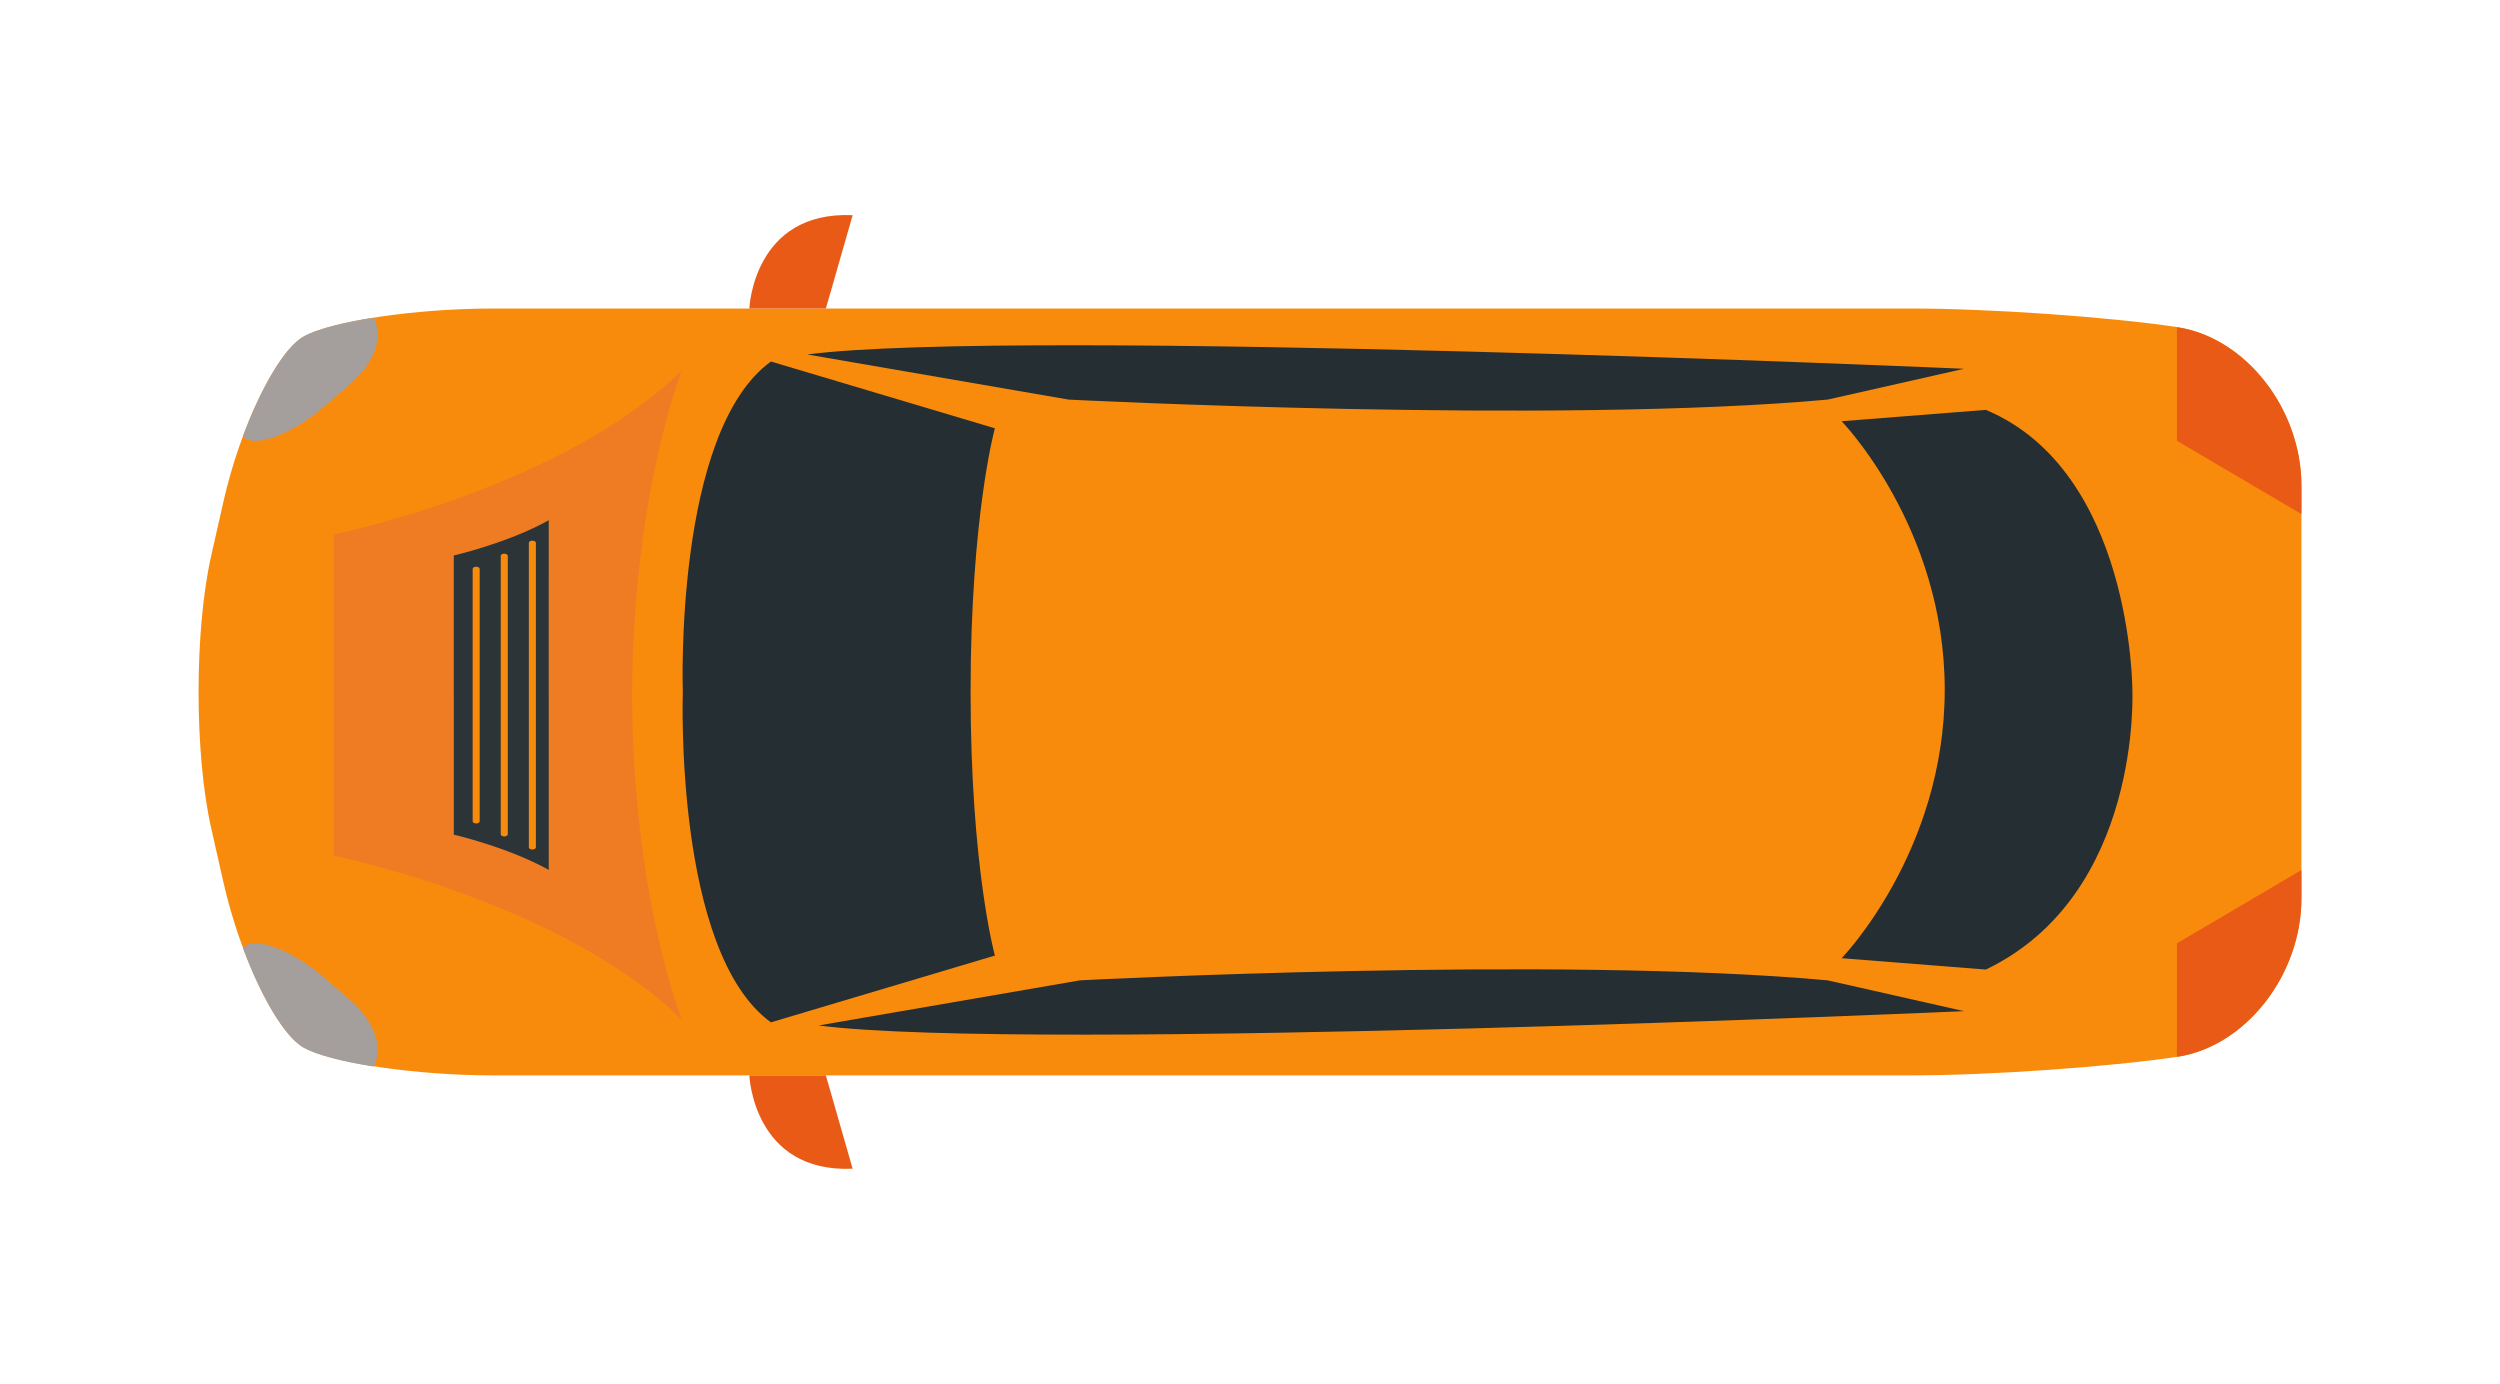 <?xml version="1.0" encoding="utf-8"?>
<!-- Generator: Adobe Illustrator 28.3.0, SVG Export Plug-In . SVG Version: 6.00 Build 0)  -->
<svg version="1.1" id="Layer_1" xmlns="http://www.w3.org/2000/svg" xmlns:xlink="http://www.w3.org/1999/xlink" x="0px" y="0px"
	 viewBox="0 0 2063 1142" style="enable-background:new 0 0 2063 1142;" xml:space="preserve">
<style type="text/css">
	.st0{fill:#F98B0C;}
	.st1{fill:#EF7C22;}
	.st2{fill:#2D3438;}
	.st3{fill:#A49F9D;}
	.st4{fill:#252E32;}
	.st5{fill:#E85A15;}
</style>
<g>
	<path class="st0" d="M1796.37,269.87c-56.53-8.41-154.87-15.28-218.51-15.28H406.63c-63.64,0-133.95,10.45-156.23,23.22
		c-22.28,12.77-51.98,74.02-66.02,136.1l-10,44.21c-14.04,62.09-14.04,163.68,0,225.76l10,44.21
		c14.04,62.09,43.74,123.33,66.02,136.1c22.28,12.77,92.59,23.22,156.23,23.22h1171.22c63.65,0,161.98-6.88,218.51-15.29
		c56.54-8.4,102.78-67.36,102.78-131v-54.4c0-63.65,0-167.81,0-231.46v-54.39C1899.15,337.22,1852.9,278.27,1796.37,269.87z"/>
	<g>
		<path class="st1" d="M562.69,305.58c-98.58,96.99-287.32,135.5-287.32,135.5v129.48v6.03v129.48c0,0,188.74,38.51,287.32,135.5
			c0,0-40.64-102.57-41.04-268C522.05,408.14,562.69,305.58,562.69,305.58z"/>
		<g>
			<path class="st2" d="M452.81,573.57L452.81,573.57l0.01-144.26c-33.74,18.83-78.36,29.08-78.36,29.08v115.19h0.01v115.19
				c0,0,44.62,10.25,78.35,29.08V573.57z"/>
			<g>
				<g>
					<path class="st0" d="M436.41,448.08c0,83.67,0,167.33,0,251c0,2.6,5.8,2.6,5.8,0c0-83.67,0-167.33,0-251
						C442.22,445.48,436.41,445.48,436.41,448.08L436.41,448.08z"/>
				</g>
				<g>
					<path class="st0" d="M413.22,458.83c0,83.67,0,145.82,0,229.49c0,2.59,5.81,2.59,5.81,0c0-83.67,0-145.82,0-229.49
						C419.03,456.24,413.22,456.24,413.22,458.83L413.22,458.83z"/>
				</g>
				<g>
					<path class="st0" d="M390.04,469.6c0,83.66,0,124.3,0,207.97c0,2.6,5.79,2.6,5.79,0c0-83.67,0-124.3,0-207.97
						C395.83,466.99,390.04,466.99,390.04,469.6L390.04,469.6z"/>
				</g>
			</g>
		</g>
	</g>
	<g>
		<path class="st3" d="M200.51,359.9c0.57,0.69,1.21,1.31,1.94,1.8c10.79,7.29,40.25-4.65,65.52-26.55l21.39-18.54
			c20.27-17.59,27.19-39.59,18.96-54.46c-26.15,4.15-47.42,9.64-57.93,15.66C234.76,286.77,215.48,319.65,200.51,359.9z"/>
		<path class="st3" d="M200.51,782.38c0.57-0.69,1.21-1.31,1.94-1.8c10.79-7.3,40.25,4.65,65.52,26.55l21.39,18.55
			c20.27,17.59,27.19,39.58,18.96,54.45c-26.15-4.15-47.42-9.63-57.93-15.66C234.76,855.51,215.48,822.64,200.51,782.38z"/>
	</g>
	<g>
		<path class="st4" d="M563.46,570.99c0,0-7.45,214.63,72.71,272.65l184.8-55.11c0,0-20.04-72.51-20.04-217.55
			s20.04-217.55,20.04-217.55l-184.8-55.11C556.01,356.35,563.46,570.99,563.46,570.99z"/>
		<g>
			<path class="st4" d="M675.47,846.22l215.71-37.24c0,0,391.94-20.49,617,0l112.54,25.43
				C1620.71,834.4,848.95,868.56,675.47,846.22z"/>
			<path class="st4" d="M666.09,292.49l215.7,37.25c0,0,401.32,20.49,626.38,0l112.54-25.43
				C1620.71,304.31,839.57,270.14,666.09,292.49z"/>
		</g>
		<path class="st4" d="M1519.71,347.6c0,0,85.08,87.48,85.08,221.56s-85.08,221.55-85.08,221.55l119.01,9.37
			c129.05-61.92,120.9-230.92,120.9-230.92s0.02-180.27-120.9-230.93L1519.71,347.6z"/>
	</g>
	<g>
		<path class="st5" d="M1899.15,741.13v-23.18l-102.78,60.5v93.69C1852.9,863.73,1899.15,804.77,1899.15,741.13z"/>
		<path class="st5" d="M1899.15,401.03v23.19l-102.78-60.5v-93.69C1852.9,278.44,1899.15,337.39,1899.15,401.03z"/>
	</g>
	<g>
		<path class="st5" d="M618.36,887.42c0,0,3.16,80.58,85.24,77.01l-22.1-77.01H618.36z"/>
		<path class="st5" d="M618.36,254.58c0,0,3.17-80.58,85.25-77.01l-22.1,77.01H618.36z"/>
	</g>
</g>
</svg>
